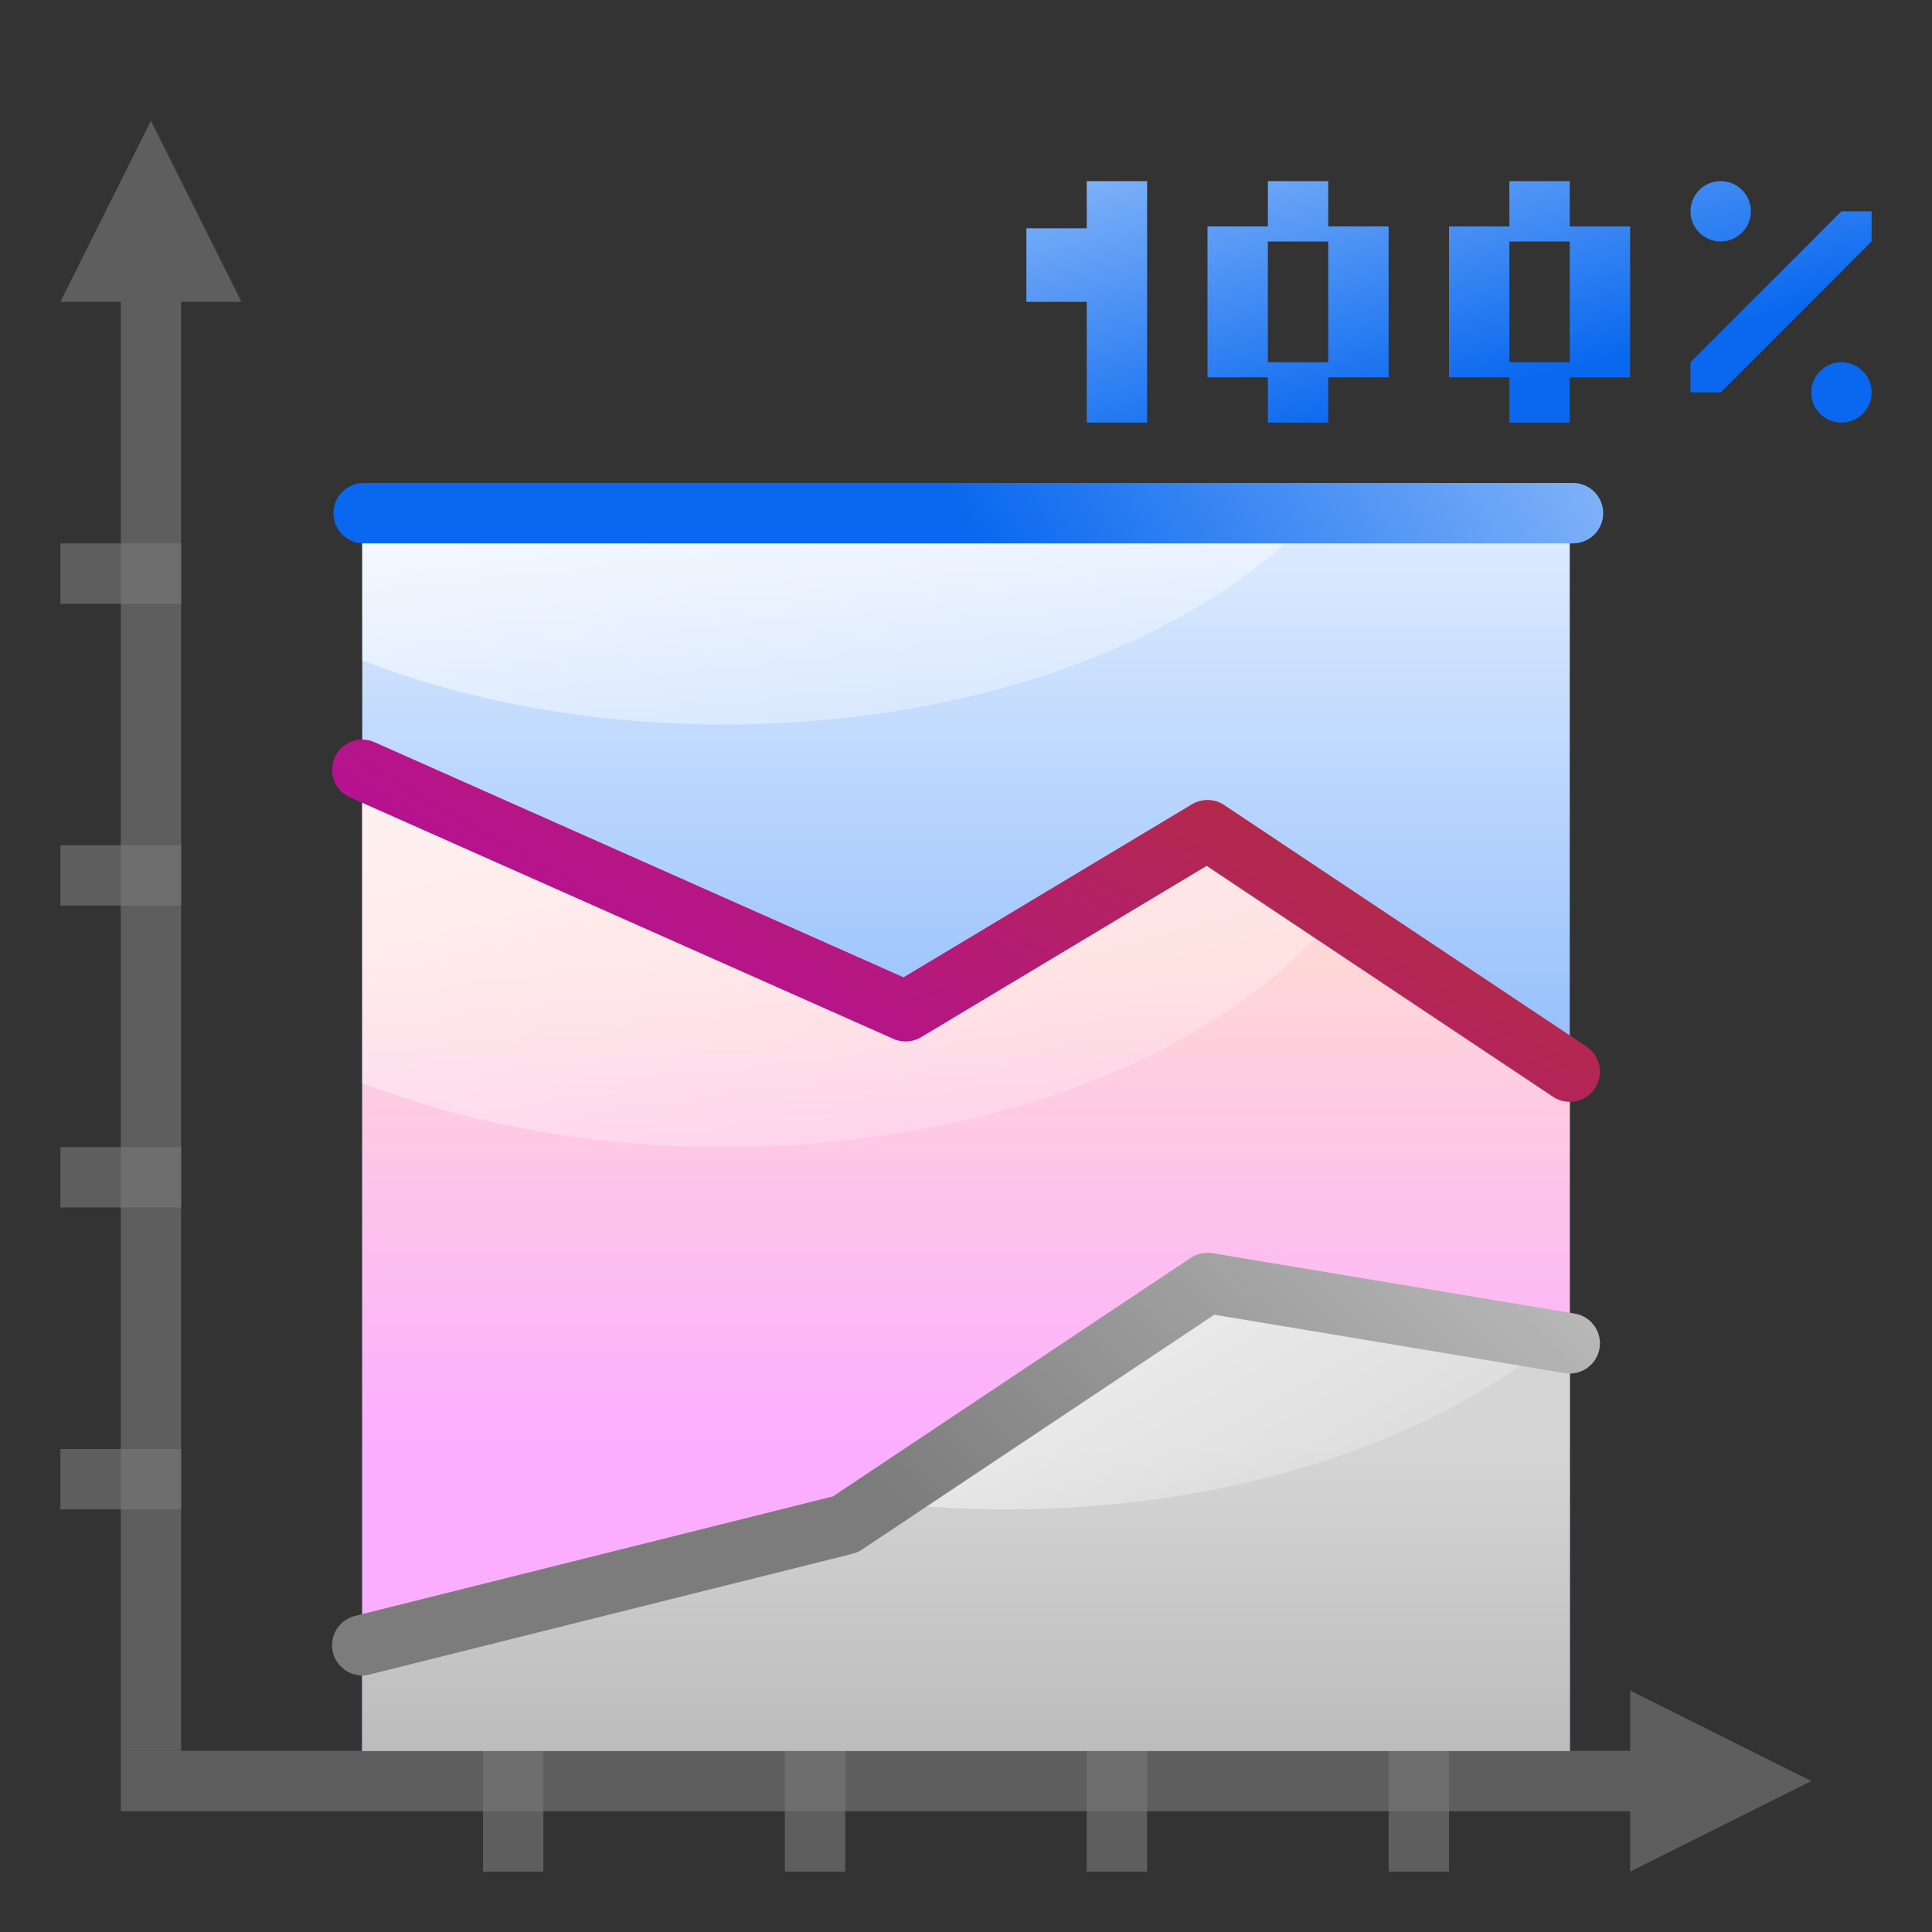 <?xml version="1.0" encoding="UTF-8" standalone="no"?>
<!-- Created with Inkscape (http://www.inkscape.org/) -->
<svg
   xmlns:dc="http://purl.org/dc/elements/1.1/"
   xmlns:cc="http://creativecommons.org/ns#"
   xmlns:rdf="http://www.w3.org/1999/02/22-rdf-syntax-ns#"
   xmlns:svg="http://www.w3.org/2000/svg"
   xmlns="http://www.w3.org/2000/svg"
   xmlns:xlink="http://www.w3.org/1999/xlink"
   xmlns:sodipodi="http://sodipodi.sourceforge.net/DTD/sodipodi-0.dtd"
   xmlns:inkscape="http://www.inkscape.org/namespaces/inkscape"
   width="128"
   height="128"
   id="svg3408"
   sodipodi:version="0.32"
   inkscape:version="0.46"
   version="1.0"
   sodipodi:docbase="/home/pinheiro/artwork/Oxygen/scribus/scalable/small/16x16"
   sodipodi:docname="office-chart-area-percentage.svgz"
   inkscape:output_extension="org.inkscape.output.svgz.inkscape"
   inkscape:export-filename="/home/pinheiro/pics/oxygen/scalable/actions/office-chart-area-percentage.png"
   inkscape:export-xdpi="180"
   inkscape:export-ydpi="180">
  <rect width="100%" height="100%" fill="#333333" stroke="none"/>
  <defs
     id="defs3410">
    <linearGradient
       inkscape:collect="always"
       id="linearGradient3381">
      <stop
         style="stop-color:#ffffff;stop-opacity:1;"
         offset="0"
         id="stop3383" />
      <stop
         style="stop-color:#ffffff;stop-opacity:0;"
         offset="1"
         id="stop3385" />
    </linearGradient>
    <linearGradient
       inkscape:collect="always"
       id="linearGradient3373">
      <stop
         style="stop-color:#ffffff;stop-opacity:1;"
         offset="0"
         id="stop3375" />
      <stop
         style="stop-color:#ffffff;stop-opacity:0"
         offset="1"
         id="stop3377" />
    </linearGradient>
    <linearGradient
       inkscape:collect="always"
       id="linearGradient3365">
      <stop
         style="stop-color:#ffffff;stop-opacity:1;"
         offset="0"
         id="stop3367" />
      <stop
         style="stop-color:#ffffff;stop-opacity:0;"
         offset="1"
         id="stop3369" />
    </linearGradient>
    <linearGradient
       id="linearGradient3174">
      <stop
         id="stop3176"
         offset="0"
         style="stop-color:#0968ef;stop-opacity:1;" />
      <stop
         id="stop3178"
         offset="1"
         style="stop-color:#aecffc;stop-opacity:1;" />
    </linearGradient>
    <inkscape:perspective
       sodipodi:type="inkscape:persp3d"
       inkscape:vp_x="0 : 64 : 1"
       inkscape:vp_y="0 : 1000 : 0"
       inkscape:vp_z="128 : 64 : 1"
       inkscape:persp3d-origin="64 : 42.666667 : 1"
       id="perspective28" />
    <linearGradient
       id="linearGradient6310">
      <stop
         style="stop-color:#b900c4;stop-opacity:1;"
         offset="0"
         id="stop6312" />
      <stop
         style="stop-color:#ae4300;stop-opacity:1;"
         offset="1"
         id="stop6314" />
    </linearGradient>
    <linearGradient
       id="linearGradient3051">
      <stop
         style="stop-color:#7c7c7c;stop-opacity:1;"
         offset="0"
         id="stop3053" />
      <stop
         style="stop-color:#d5d5d5;stop-opacity:1;"
         offset="1"
         id="stop3055" />
    </linearGradient>
    <linearGradient
       inkscape:collect="always"
       xlink:href="#linearGradient3051"
       id="linearGradient3768"
       x1="57.975"
       y1="98.709"
       x2="101.764"
       y2="54.921"
       gradientUnits="userSpaceOnUse" />
    <linearGradient
       inkscape:collect="always"
       xlink:href="#linearGradient6310"
       id="linearGradient3772"
       gradientUnits="userSpaceOnUse"
       x1="51.643"
       y1="93.309"
       x2="91.709"
       y2="23.912" />
    <linearGradient
       inkscape:collect="always"
       xlink:href="#linearGradient3174"
       id="linearGradient2402"
       gradientUnits="userSpaceOnUse"
       x1="61.742"
       y1="111.182"
       x2="107.275"
       y2="84.893"
       gradientTransform="translate(0,-79.903)" />
    <linearGradient
       inkscape:collect="always"
       xlink:href="#linearGradient3174"
       id="linearGradient3224"
       gradientUnits="userSpaceOnUse"
       gradientTransform="translate(0.188,-79.903)"
       x1="61.742"
       y1="111.182"
       x2="107.275"
       y2="84.893" />
    <linearGradient
       inkscape:collect="always"
       xlink:href="#linearGradient3174"
       id="linearGradient3238"
       x1="108"
       y1="20"
       x2="112"
       y2="20"
       gradientUnits="userSpaceOnUse"
       gradientTransform="translate(-20,0)" />
    <linearGradient
       inkscape:collect="always"
       xlink:href="#linearGradient3174"
       id="linearGradient3242"
       gradientUnits="userSpaceOnUse"
       gradientTransform="matrix(1,0,0,0.305,-24,11.469)"
       x1="108"
       y1="20"
       x2="112"
       y2="20" />
    <linearGradient
       inkscape:collect="always"
       xlink:href="#linearGradient3174"
       id="linearGradient3246"
       gradientUnits="userSpaceOnUse"
       x1="108"
       y1="20"
       x2="112"
       y2="20"
       gradientTransform="matrix(1,0,0,0.625,-12,7.5)" />
    <linearGradient
       inkscape:collect="always"
       xlink:href="#linearGradient3174"
       id="linearGradient3250"
       gradientUnits="userSpaceOnUse"
       gradientTransform="matrix(1,0,0,0.25,-8,9)"
       x1="108"
       y1="20"
       x2="112"
       y2="20" />
    <linearGradient
       inkscape:collect="always"
       xlink:href="#linearGradient3174"
       id="linearGradient3254"
       gradientUnits="userSpaceOnUse"
       gradientTransform="matrix(1,0,0,0.25,-8,21)"
       x1="108"
       y1="20"
       x2="112"
       y2="20" />
    <linearGradient
       inkscape:collect="always"
       xlink:href="#linearGradient3174"
       id="linearGradient3258"
       gradientUnits="userSpaceOnUse"
       gradientTransform="matrix(1,0,0,0.625,-4,7.5)"
       x1="108"
       y1="20"
       x2="112"
       y2="20" />
    <linearGradient
       inkscape:collect="always"
       xlink:href="#linearGradient3174"
       id="linearGradient3268"
       gradientUnits="userSpaceOnUse"
       gradientTransform="matrix(1,0,0,0.5,4,10)"
       x1="108"
       y1="20"
       x2="112"
       y2="20" />
    <linearGradient
       inkscape:collect="always"
       xlink:href="#linearGradient3174"
       id="linearGradient3270"
       gradientUnits="userSpaceOnUse"
       gradientTransform="matrix(1,0,0,0.25,8,9)"
       x1="108"
       y1="20"
       x2="112"
       y2="20" />
    <linearGradient
       inkscape:collect="always"
       xlink:href="#linearGradient3174"
       id="linearGradient3272"
       gradientUnits="userSpaceOnUse"
       gradientTransform="matrix(1,0,0,0.25,8,21)"
       x1="108"
       y1="20"
       x2="112"
       y2="20" />
    <linearGradient
       inkscape:collect="always"
       xlink:href="#linearGradient3174"
       id="linearGradient3274"
       gradientUnits="userSpaceOnUse"
       gradientTransform="matrix(1,0,0,0.5,12,10)"
       x1="108"
       y1="20"
       x2="112"
       y2="20" />
    <linearGradient
       inkscape:collect="always"
       xlink:href="#linearGradient3174"
       id="linearGradient3284"
       gradientUnits="userSpaceOnUse"
       gradientTransform="matrix(1,0,0,0.625,4,7.5)"
       x1="108"
       y1="20"
       x2="112"
       y2="20" />
    <linearGradient
       inkscape:collect="always"
       xlink:href="#linearGradient3174"
       id="linearGradient3286"
       gradientUnits="userSpaceOnUse"
       gradientTransform="matrix(1,0,0,0.25,8,9)"
       x1="108"
       y1="20"
       x2="112"
       y2="20" />
    <linearGradient
       inkscape:collect="always"
       xlink:href="#linearGradient3174"
       id="linearGradient3288"
       gradientUnits="userSpaceOnUse"
       gradientTransform="matrix(1,0,0,0.25,8,21)"
       x1="108"
       y1="20"
       x2="112"
       y2="20" />
    <linearGradient
       inkscape:collect="always"
       xlink:href="#linearGradient3174"
       id="linearGradient3290"
       gradientUnits="userSpaceOnUse"
       gradientTransform="matrix(1,0,0,0.625,12,7.5)"
       x1="108"
       y1="20"
       x2="112"
       y2="20" />
    <linearGradient
       inkscape:collect="always"
       xlink:href="#linearGradient3174"
       id="linearGradient3293"
       gradientUnits="userSpaceOnUse"
       gradientTransform="translate(-36,0)"
       x1="124.663"
       y1="28.602"
       x2="130.439"
       y2="7.045" />
    <linearGradient
       inkscape:collect="always"
       xlink:href="#linearGradient3174"
       id="linearGradient3303"
       gradientUnits="userSpaceOnUse"
       gradientTransform="translate(-36,0)"
       x1="124.663"
       y1="28.602"
       x2="130.439"
       y2="7.045" />
    <linearGradient
       inkscape:collect="always"
       xlink:href="#linearGradient3174"
       id="linearGradient3306"
       gradientUnits="userSpaceOnUse"
       gradientTransform="translate(-36,0)"
       x1="124.663"
       y1="28.602"
       x2="130.439"
       y2="7.045" />
    <linearGradient
       inkscape:collect="always"
       xlink:href="#linearGradient3174"
       id="linearGradient3309"
       gradientUnits="userSpaceOnUse"
       gradientTransform="translate(-36,0)"
       x1="124.663"
       y1="28.602"
       x2="117.162"
       y2="0.61" />
    <linearGradient
       gradientTransform="translate(-4,0)"
       y2="6.171"
       x2="54.052"
       y1="88.469"
       x1="32"
       gradientUnits="userSpaceOnUse"
       id="linearGradient2502"
       xlink:href="#linearGradient6310"
       inkscape:collect="always" />
    <linearGradient
       gradientTransform="translate(-4,0)"
       gradientUnits="userSpaceOnUse"
       y2="32.731"
       x2="140.198"
       y1="64"
       x1="23.5"
       id="linearGradient2500"
       xlink:href="#linearGradient3051"
       inkscape:collect="always" />
    <linearGradient
       id="linearGradient2494">
      <stop
         id="stop2496"
         offset="0"
         style="stop-color:#0968ef;stop-opacity:1;" />
      <stop
         id="stop2498"
         offset="1"
         style="stop-color:#aecffc;stop-opacity:1;" />
    </linearGradient>
    <linearGradient
       id="linearGradient2488">
      <stop
         id="stop2490"
         offset="0"
         style="stop-color:#b900c4;stop-opacity:1;" />
      <stop
         id="stop2492"
         offset="1"
         style="stop-color:#ae4300;stop-opacity:1;" />
    </linearGradient>
    <inkscape:perspective
       id="perspective2486"
       inkscape:persp3d-origin="64 : 42.666667 : 1"
       inkscape:vp_z="128 : 64 : 1"
       inkscape:vp_y="0 : 1000 : 0"
       inkscape:vp_x="0 : 64 : 1"
       sodipodi:type="inkscape:persp3d" />
    <linearGradient
       id="linearGradient3195">
      <stop
         style="stop-color:#99c2fc;stop-opacity:1;"
         offset="0"
         id="stop3197" />
      <stop
         style="stop-color:#dceafe;stop-opacity:1;"
         offset="1"
         id="stop3199" />
    </linearGradient>
    <linearGradient
       id="linearGradient3201">
      <stop
         style="stop-color:#fbaeff;stop-opacity:1;"
         offset="0"
         id="stop3203" />
      <stop
         style="stop-color:#ffd7d7;stop-opacity:1;"
         offset="1"
         id="stop3205" />
    </linearGradient>
    <linearGradient
       inkscape:collect="always"
       xlink:href="#linearGradient3195"
       id="linearGradient3320"
       x1="65.685"
       y1="68.059"
       x2="65.685"
       y2="35.956"
       gradientUnits="userSpaceOnUse" />
    <linearGradient
       inkscape:collect="always"
       xlink:href="#linearGradient3201"
       id="linearGradient3344"
       x1="66.53"
       y1="96.099"
       x2="66.53"
       y2="63.642"
       gradientUnits="userSpaceOnUse" />
    <linearGradient
       inkscape:collect="always"
       xlink:href="#linearGradient3051"
       id="linearGradient3348"
       gradientUnits="userSpaceOnUse"
       x1="66.53"
       y1="168.207"
       x2="66.53"
       y2="95.978" />
    <linearGradient
       inkscape:collect="always"
       xlink:href="#linearGradient3365"
       id="linearGradient3371"
       x1="85.058"
       y1="81.893"
       x2="98.399"
       y2="105.002"
       gradientUnits="userSpaceOnUse" />
    <linearGradient
       inkscape:collect="always"
       xlink:href="#linearGradient3373"
       id="linearGradient3379"
       x1="54.223"
       y1="21.285"
       x2="72.093"
       y2="87.975"
       gradientUnits="userSpaceOnUse" />
    <linearGradient
       inkscape:collect="always"
       xlink:href="#linearGradient3381"
       id="linearGradient3387"
       x1="42.464"
       y1="15.161"
       x2="57.232"
       y2="70.276"
       gradientUnits="userSpaceOnUse" />
  </defs>
  <sodipodi:namedview
     id="base"
     pagecolor="#ffffff"
     bordercolor="#666666"
     borderopacity="1.0"
     inkscape:pageopacity="0.0"
     inkscape:pageshadow="2"
     inkscape:zoom="1.4142136"
     inkscape:cx="47.001121"
     inkscape:cy="128.02177"
     inkscape:document-units="px"
     inkscape:current-layer="layer1"
     height="128px"
     width="128px"
     showborder="true"
     inkscape:showpageshadow="false"
     showgrid="true"
     inkscape:window-width="1232"
     inkscape:window-height="782"
     inkscape:window-x="758"
     inkscape:window-y="139"
     showguides="true"
     inkscape:guide-bbox="true"
     objecttolerance="8"
     gridtolerance="9"
     guidetolerance="10">
    <inkscape:grid
       id="GridFromPre046Settings"
       type="xygrid"
       originx="0px"
       originy="0px"
       spacingx="4px"
       spacingy="4px"
       color="#0000ff"
       empcolor="#0000ff"
       opacity="0.2"
       empopacity="0.4"
       empspacing="2"
       enabled="true"
       visible="true" />
  </sodipodi:namedview>
  <g
     inkscape:label="Livello 1"
     inkscape:groupmode="layer"
     id="layer1">
    <path
       style="fill:url(#linearGradient3320);fill-rule:evenodd;stroke:none;stroke-width:1px;stroke-linecap:butt;stroke-linejoin:miter;stroke-opacity:1;fill-opacity:1"
       d="M 24,34 L 24,116 C 50.667,112.136 77.333,111.392 104,116 L 104,34 L 24,34 z"
       id="path2542"
       sodipodi:nodetypes="ccccc" />
    <path
       id="path3452"
       d="M 120,118 L 116,116 L 108,112 L 108,116 L 8,116 L 8,120 L 108,120 L 108,124 L 116,120 L 120,118 z"
       style="opacity:0.614;fill:#797979;fill-opacity:1;stroke:none;stroke-width:1;stroke-linecap:round;stroke-linejoin:round;stroke-miterlimit:4;stroke-dasharray:none;stroke-dashoffset:0;stroke-opacity:1"
       sodipodi:nodetypes="cccccccccc" />
    <rect
       style="opacity:1;fill:#787878;fill-opacity:0.616;stroke:none;stroke-width:1;stroke-linecap:round;stroke-linejoin:round;stroke-miterlimit:4;stroke-dasharray:none;stroke-dashoffset:0;stroke-opacity:1"
       id="rect3564"
       width="8"
       height="4"
       x="4"
       y="96"
       rx="0"
       ry="0" />
    <rect
       ry="0"
       rx="0"
       y="76"
       x="4"
       height="4"
       width="8"
       id="rect3566"
       style="opacity:1;fill:#787878;fill-opacity:0.616;stroke:none;stroke-width:1;stroke-linecap:round;stroke-linejoin:round;stroke-miterlimit:4;stroke-dasharray:none;stroke-dashoffset:0;stroke-opacity:1" />
    <rect
       style="opacity:1;fill:#787878;fill-opacity:0.616;stroke:none;stroke-width:1;stroke-linecap:round;stroke-linejoin:round;stroke-miterlimit:4;stroke-dasharray:none;stroke-dashoffset:0;stroke-opacity:1"
       id="rect3568"
       width="8"
       height="4"
       x="4"
       y="56"
       rx="0"
       ry="0" />
    <rect
       ry="0"
       rx="0"
       y="36"
       x="4"
       height="4"
       width="8"
       id="rect3572"
       style="opacity:1;fill:#787878;fill-opacity:0.616;stroke:none;stroke-width:1;stroke-linecap:round;stroke-linejoin:round;stroke-miterlimit:4;stroke-dasharray:none;stroke-dashoffset:0;stroke-opacity:1" />
    <rect
       ry="0"
       rx="0"
       y="92"
       x="-124"
       height="4"
       width="8"
       id="rect3574"
       style="opacity:1;fill:#787878;fill-opacity:0.616;stroke:none;stroke-width:1;stroke-linecap:round;stroke-linejoin:round;stroke-miterlimit:4;stroke-dasharray:none;stroke-dashoffset:0;stroke-opacity:1"
       transform="matrix(0,-1,1,0,0,0)" />
    <rect
       style="opacity:1;fill:#787878;fill-opacity:0.616;stroke:none;stroke-width:1;stroke-linecap:round;stroke-linejoin:round;stroke-miterlimit:4;stroke-dasharray:none;stroke-dashoffset:0;stroke-opacity:1"
       id="rect3576"
       width="8"
       height="4"
       x="-124"
       y="72"
       rx="0"
       ry="0"
       transform="matrix(0,-1,1,0,0,0)" />
    <rect
       ry="0"
       rx="0"
       y="52"
       x="-124"
       height="4"
       width="8"
       id="rect3578"
       style="opacity:1;fill:#787878;fill-opacity:0.616;stroke:none;stroke-width:1;stroke-linecap:round;stroke-linejoin:round;stroke-miterlimit:4;stroke-dasharray:none;stroke-dashoffset:0;stroke-opacity:1"
       transform="matrix(0,-1,1,0,0,0)" />
    <rect
       style="opacity:1;fill:#787878;fill-opacity:0.616;stroke:none;stroke-width:1;stroke-linecap:round;stroke-linejoin:round;stroke-miterlimit:4;stroke-dasharray:none;stroke-dashoffset:0;stroke-opacity:1"
       id="rect3580"
       width="8"
       height="4"
       x="-124"
       y="32"
       rx="0"
       ry="0"
       transform="matrix(0,-1,1,0,0,0)" />
    <path
       style="opacity:0.614;fill:#797979;fill-opacity:1;stroke:none;stroke-width:1;stroke-linecap:round;stroke-linejoin:round;stroke-miterlimit:4;stroke-dasharray:none;stroke-dashoffset:0;stroke-opacity:1"
       d="M 10,8 L 8,12 L 4,20 L 8,20 L 8,116 L 12,116 L 12,20 L 16,20 L 12,12 L 10,8 z"
       id="path3447"
       sodipodi:nodetypes="cccccccccc" />
    <path
       style="fill:url(#linearGradient3344);fill-rule:evenodd;stroke:none;stroke-width:1px;stroke-linecap:butt;stroke-linejoin:miter;stroke-opacity:1;fill-opacity:1"
       d="M 24,116 L 24,52 L 60,68 L 80,56 L 104,72 L 104,116 L 24,116 z"
       id="path3328" />
    <path
       style="opacity:0.975;fill:url(#linearGradient3379);fill-opacity:1;stroke:none;stroke-width:6.142;stroke-linecap:square;stroke-linejoin:miter;stroke-miterlimit:4;stroke-dasharray:none;stroke-dashoffset:0;stroke-opacity:1"
       d="M 24 52 L 24 71.75 C 30.959 74.443 39.189 76 48 76 C 65.237 76 80.249 70.046 87.906 61.281 L 80 56 L 60 68 L 24 52 z "
       id="path3352" />
    <path
       id="path3346"
       d="M 24,116 L 24,108 L 60,100 L 80,84 L 104,89.393 L 104,116 L 24,116 z"
       style="fill:url(#linearGradient3348);fill-rule:evenodd;stroke:none;stroke-width:1px;stroke-linecap:butt;stroke-linejoin:miter;stroke-opacity:1;fill-opacity:1"
       sodipodi:nodetypes="ccccccc" />
    <path
       style="opacity:0.53;fill:url(#linearGradient3371);fill-opacity:1;stroke:none;stroke-width:6.142;stroke-linecap:square;stroke-linejoin:miter;stroke-miterlimit:4;stroke-dasharray:none;stroke-dashoffset:0;stroke-opacity:1"
       d="M 80 84 L 60.344 99.719 C 62.424 99.9 64.527 100 66.688 100 C 81.282 100 94.275 95.724 102.562 89.094 L 80 84 z "
       id="path3354" />
    <path
       style="fill:none;fill-rule:evenodd;stroke:url(#linearGradient3768);stroke-width:4;stroke-linecap:round;stroke-linejoin:round;stroke-opacity:1;fill-opacity:1;stroke-miterlimit:4;stroke-dasharray:none"
       d="M 24,109 L 56,101 L 80,85 L 104,89"
       id="path2982"
       sodipodi:nodetypes="cccc" />
    <path
       sodipodi:nodetypes="cccc"
       id="path3770"
       d="M 24,51 L 60,67 L 80,55 L 104,71"
       style="fill:none;fill-rule:evenodd;stroke:url(#linearGradient3772);stroke-width:4;stroke-linecap:round;stroke-linejoin:round;stroke-opacity:1;fill-opacity:1;stroke-miterlimit:4;stroke-dasharray:none" />
    <path
       style="opacity:0.921;fill:url(#linearGradient3387);fill-opacity:1;stroke:none;stroke-width:6.142;stroke-linecap:square;stroke-linejoin:miter;stroke-miterlimit:4;stroke-dasharray:none;stroke-dashoffset:0;stroke-opacity:1"
       d="M 24 34 L 24 43.75 C 30.959 46.443 39.189 48 48 48 C 64.748 48 79.378 42.359 87.219 34 L 24 34 z "
       id="path3350" />
    <path
       style="fill:url(#linearGradient3224);fill-opacity:1;fill-rule:evenodd;stroke:none;stroke-width:4;stroke-linecap:round;stroke-linejoin:round;stroke-miterlimit:4;stroke-dasharray:none;stroke-opacity:1"
       d="M 24,32 C 22.895,32.052 22.042,32.989 22.094,34.094 C 22.146,35.198 23.083,36.052 24.188,36 L 104.188,36 C 104.909,36.01 105.58,35.631 105.943,35.008 C 106.307,34.385 106.307,33.615 105.943,32.992 C 105.58,32.369 104.909,31.99 104.188,32 L 24.188,32 C 24.125,31.997 24.062,31.997 24,32 L 24,32 z"
       id="path2400" />
    <path
       style="opacity:1;fill:url(#linearGradient3309);fill-opacity:1;stroke:none;stroke-width:6.142;stroke-linecap:square;stroke-linejoin:miter;stroke-miterlimit:4;stroke-dasharray:none;stroke-dashoffset:0;stroke-opacity:1"
       d="M 72,12 L 72,15.125 L 68,15.125 L 68,20 L 72,20 L 72,28 L 76,28 L 76,12 L 72,12 z M 84,12 L 84,15 L 80,15 L 80,25 L 84,25 L 84,28 L 88,28 L 88,25 L 92,25 L 92,15 L 88,15 L 88,12 L 84,12 z M 100,12 L 100,15 L 96,15 L 96,25 L 100,25 L 100,28 L 104,28 L 104,25 L 108,25 L 108,15 L 104,15 L 104,12 L 100,12 z M 114,12 C 112.896,12 112,12.896 112,14 C 112,15.104 112.896,16 114,16 C 115.104,16 116,15.104 116,14 C 116,12.896 115.104,12 114,12 z M 122,14 L 112,24 L 112,26 L 114,26 L 124,16 L 124,14 L 122,14 z M 84,16 L 88,16 L 88,24 L 84,24 L 84,16 z M 100,16 L 104,16 L 104,24 L 100,24 L 100,16 z M 122,24 C 120.896,24 120,24.896 120,26 C 120,27.104 120.896,28 122,28 C 123.104,28 124,27.104 124,26 C 124,24.896 123.104,24 122,24 z"
       id="rect3230"
       sodipodi:nodetypes="ccccccccccccccccccccccccccccccccccccssscccccccccccccccccccsssc" />
  </g>
</svg>
